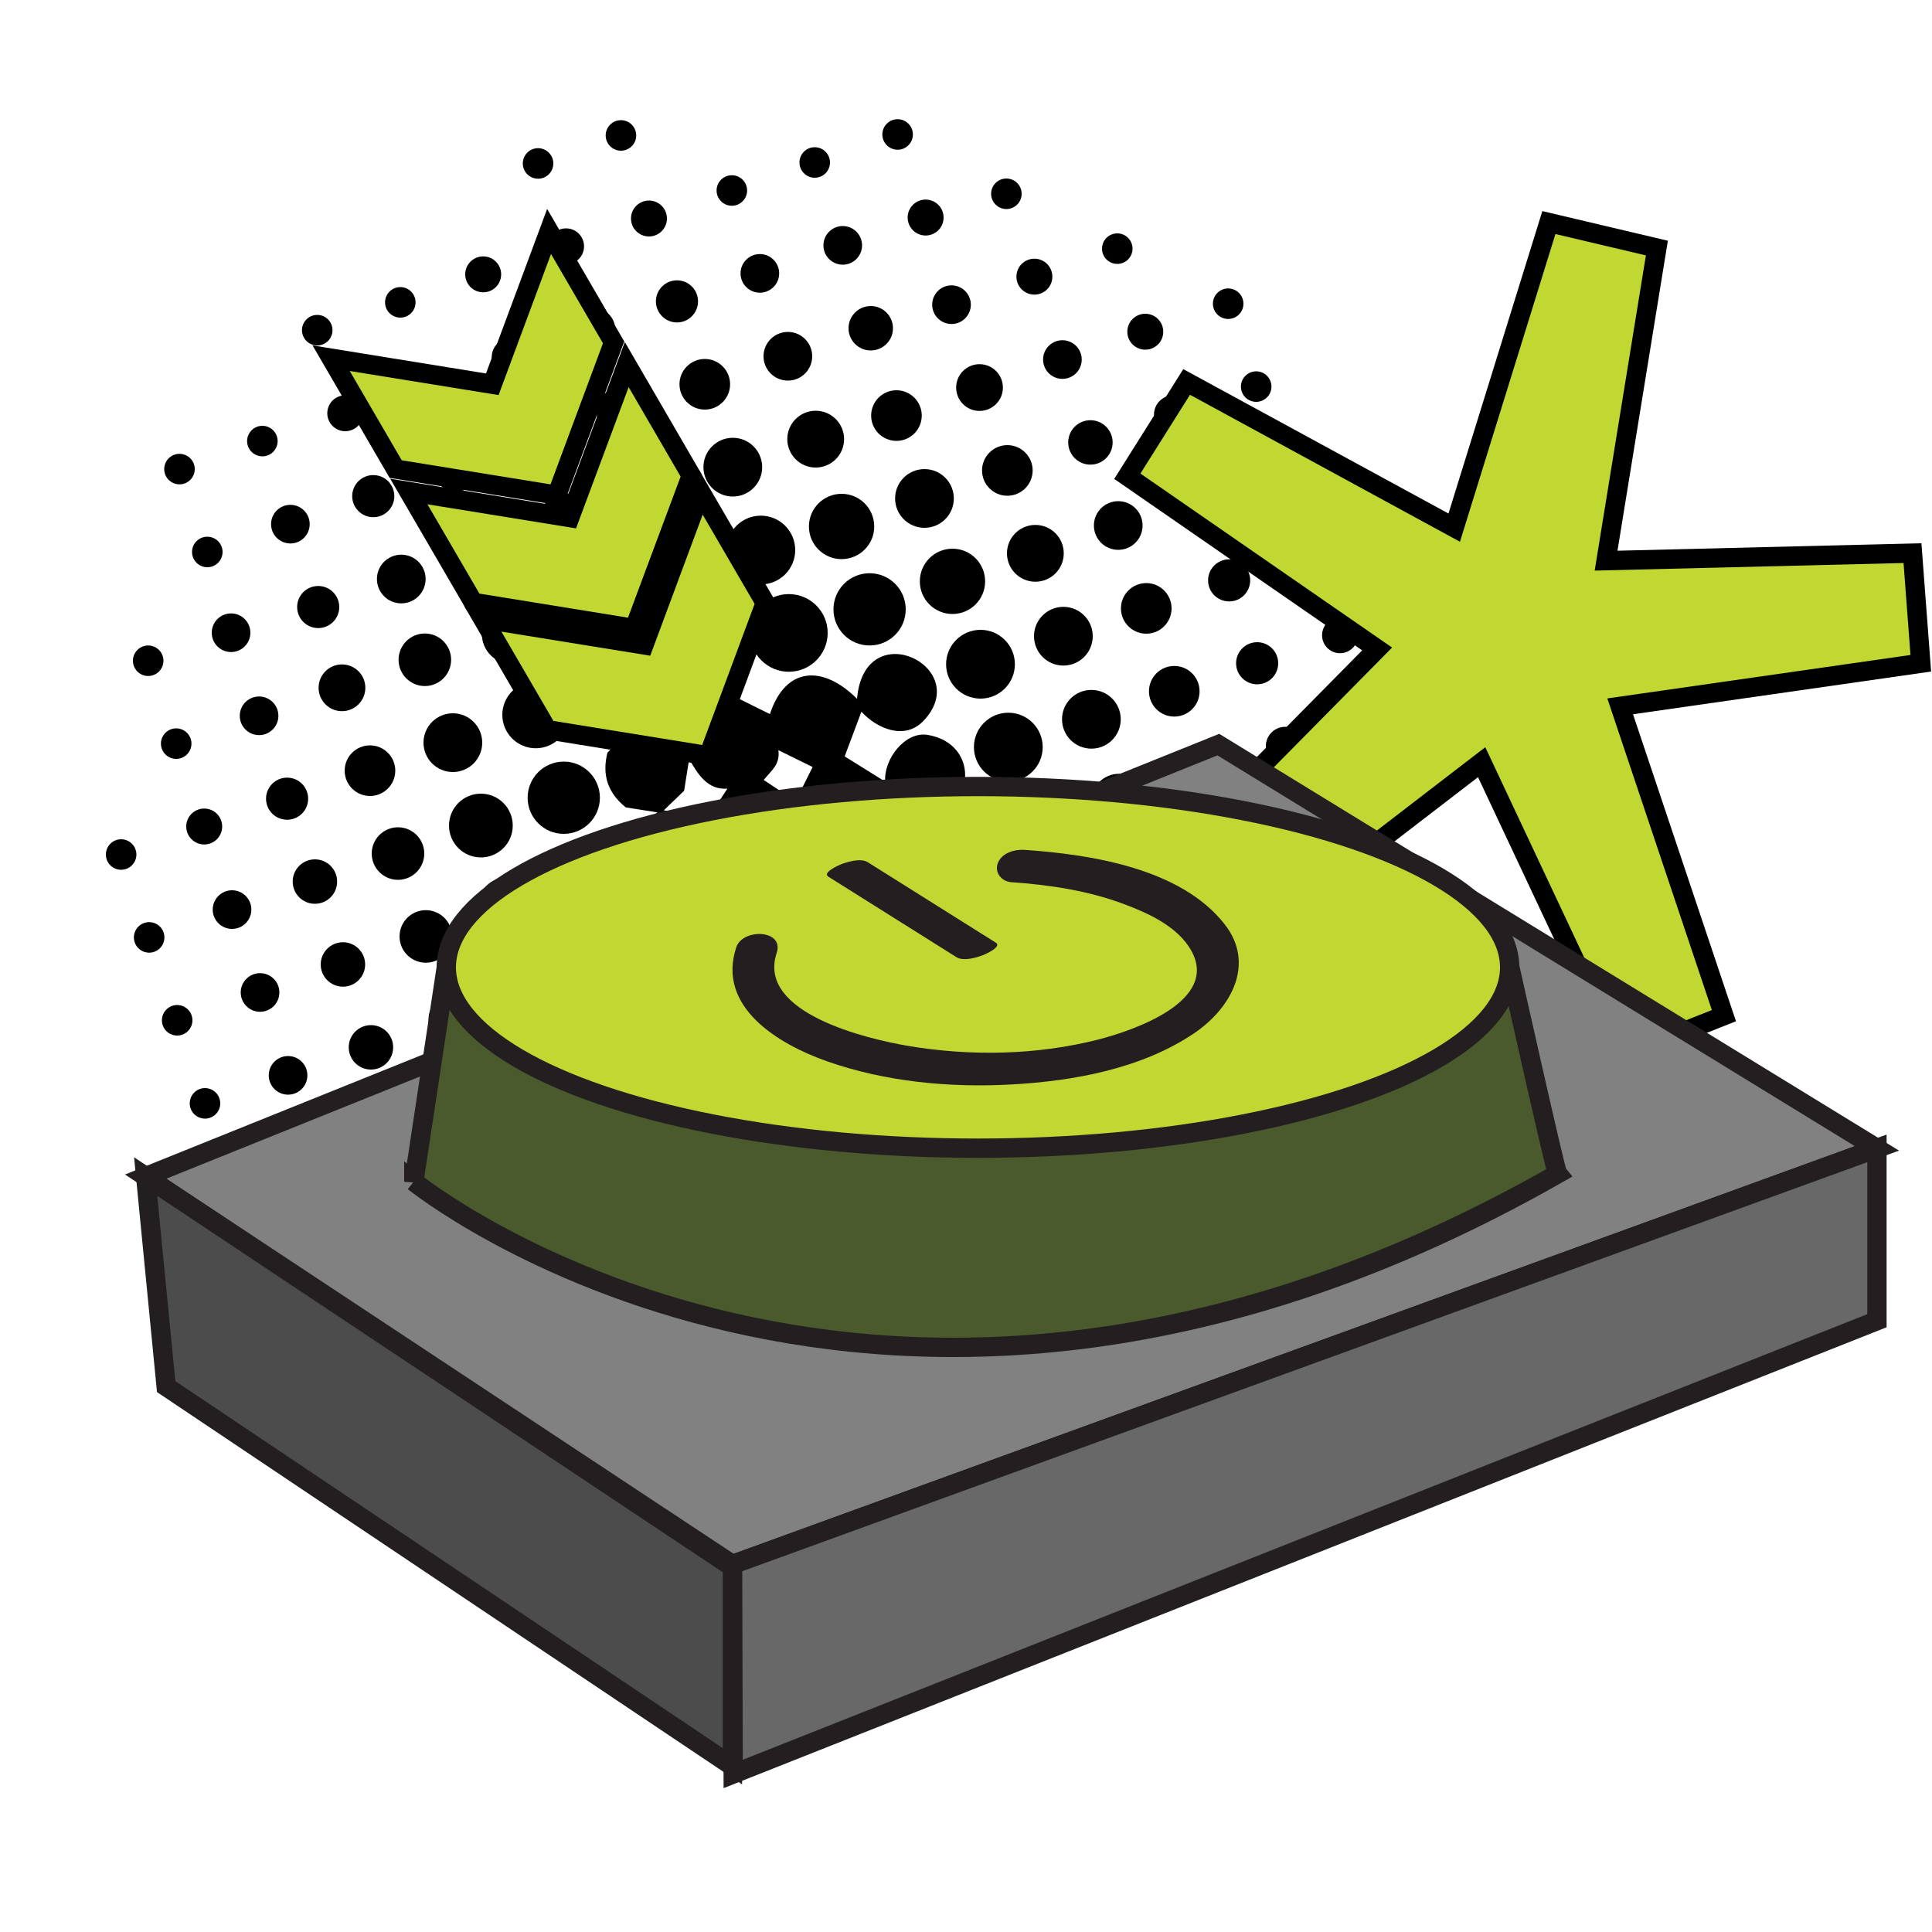 <?xml version="1.0" encoding="UTF-8"?>
<svg id="icons" xmlns="http://www.w3.org/2000/svg" viewBox="0 0 100 100">
  <defs>
    <style>
      .cls-1, .cls-2, .cls-3, .cls-4, .cls-5, .cls-6 {
        stroke-miterlimit: 10;
      }

      .cls-1, .cls-2, .cls-3, .cls-4, .cls-6 {
        stroke: #231f20;
      }

      .cls-1, .cls-5 {
        fill: #c2d832;
      }

      .cls-7 {
        fill: #231f20;
      }

      .cls-2 {
        fill: #4a5a2d;
      }

      .cls-3 {
        fill: #818181;
      }

      .cls-4 {
        fill: #686868;
      }

      .cls-5 {
        stroke: #000;
      }

      .cls-6 {
        fill: #4c4c4c;
      }
    </style>
  </defs>
  <g>
    <path d="M44.59,36.83l-.87,2.32,2.1,1.31c-.1-1.14,1.02-2.63,2.21-2.42,2.64.45,2.51,3.8-.06,4.18l-1.99-.98c-.11.9-.38,1.75-1.14,2.31,3.19.26,2.59,4.93-.48,4.31-1-.2-.89-.71-1.6-1.22.13,1.43-.74,2.84-2.3,2.73-2.03-.15-2.83-2.48-1.29-3.81l-1.93-1.1c-1.77,4.31-6.95.27-3.21-2.41l-1.64-.26c-.93-.75-1.24-1.67-.95-2.83l1.15-1.2c-4.07-.2-2.09-5.67.85-3.7,1.39.93.87,2.92-.52,3.58l1.45.17,1.2,1.15c.29-.45-.05-.95.16-1.44.18-.41.67-.64.82-1.09-1.22-.48-2.03-.91-2.09-2.33.45-1.95,2.14-2.52,3.67-1.24.8,1.16.43,1.99-.26,3.12l1.98.98c.83-2.51,2.78-2.52,4.51-.79.38-4.45,6.1-1.61,3.42,1.16-.96.99-2.39.39-3.2-.5ZM42.06,39.7l-1.77-.87c.09.75-.34,1.02-.76,1.54l1.65,1.1.88-1.77ZM37.66,40.82c-1.04.08-1.53-.74-1.99-1.53l-.26,1.64-1.05,1.01,2.2.54,1.09-1.66ZM43.51,43.99l-1.87-1.21c-.15.95-.4,1.52-1.09,2.21,1,.1,1.52.51,2.1,1.31.18-.99-.03-1.58.87-2.32Z"/>
    <circle cx="36.25" cy="48.64" r="2.01"/>
    <circle cx="40.83" cy="32.76" r="2.01"/>
    <circle cx="49.35" cy="44.41" r="1.94"/>
    <circle cx="30.63" cy="45.58" r="1.9"/>
    <circle cx="41.99" cy="51.49" r="1.9"/>
    <circle cx="45.01" cy="31.54" r="1.87"/>
    <circle cx="46.28" cy="50.04" r="1.87"/>
    <circle cx="29.18" cy="41.29" r="1.87"/>
    <circle cx="37.7" cy="52.94" r="1.78"/>
    <circle cx="39.38" cy="28.47" r="1.78"/>
    <circle cx="50.75" cy="34.38" r="1.78"/>
    <circle cx="32.07" cy="49.87" r="1.78"/>
    <circle cx="35.09" cy="29.92" r="1.78"/>
    <circle cx="52.19" cy="38.67" r="1.78"/>
    <circle cx="30.8" cy="31.37" r="1.73"/>
    <circle cx="27.73" cy="37" r="1.73"/>
    <circle cx="50.58" cy="48.59" r="1.73"/>
    <circle cx="53.64" cy="42.96" r="1.69"/>
    <circle cx="49.3" cy="30.09" r="1.69"/>
    <circle cx="43.56" cy="27.25" r="1.69"/>
    <circle cx="33.41" cy="54.38" r="1.65"/>
    <circle cx="43.44" cy="55.78" r="1.65"/>
    <circle cx="24.89" cy="42.73" r="1.65"/>
    <circle cx="26.33" cy="47.03" r="1.65"/>
    <circle cx="47.73" cy="54.33" r="1.61"/>
    <circle cx="27.78" cy="51.32" r="1.57"/>
    <circle cx="26.51" cy="32.81" r="1.57"/>
    <circle cx="37.93" cy="24.18" r="1.52"/>
    <circle cx="29.35" cy="27.07" r="1.52"/>
    <circle cx="56.49" cy="37.23" r="1.52"/>
    <circle cx="47.85" cy="25.8" r="1.52"/>
    <circle cx="55.09" cy="47.26" r="1.52"/>
    <circle cx="55.04" cy="32.93" r="1.52"/>
    <circle cx="23.44" cy="38.44" r="1.52"/>
    <circle cx="52.02" cy="52.89" r="1.52"/>
    <circle cx="39.15" cy="57.23" r="1.52"/>
    <circle cx="33.64" cy="25.63" r="1.52"/>
    <circle cx="34.86" cy="58.67" r="1.47"/>
    <circle cx="53.59" cy="28.64" r="1.47"/>
    <circle cx="29.23" cy="55.61" r="1.47"/>
    <circle cx="57.93" cy="41.52" r="1.47"/>
    <circle cx="42.22" cy="22.73" r="1.47"/>
    <circle cx="25.06" cy="28.52" r="1.36"/>
    <circle cx="56.32" cy="51.44" r="1.36"/>
    <circle cx="20.6" cy="44.18" r="1.36"/>
    <circle cx="49.18" cy="58.62" r="1.36"/>
    <circle cx="21.99" cy="34.15" r="1.36"/>
    <circle cx="22.04" cy="48.47" r="1.36"/>
    <circle cx="44.89" cy="60.07" r="1.36"/>
    <circle cx="30.57" cy="60.12" r="1.31"/>
    <circle cx="36.48" cy="19.89" r="1.31"/>
    <circle cx="46.4" cy="21.51" r="1.31"/>
    <circle cx="40.6" cy="61.52" r="1.31"/>
    <circle cx="23.49" cy="52.76" r="1.31"/>
    <circle cx="59.38" cy="45.81" r="1.31"/>
    <circle cx="53.47" cy="57.18" r="1.31"/>
    <circle cx="60.78" cy="35.78" r="1.31"/>
    <circle cx="19.15" cy="39.89" r="1.31"/>
    <circle cx="32.19" cy="21.34" r="1.31"/>
    <circle cx="52.14" cy="24.35" r="1.31"/>
    <circle cx="59.33" cy="31.49" r="1.31"/>
    <circle cx="36.31" cy="62.97" r="1.26"/>
    <circle cx="24.94" cy="57.06" r="1.26"/>
    <circle cx="62.23" cy="40.07" r="1.26"/>
    <circle cx="20.77" cy="29.97" r="1.26"/>
    <circle cx="40.78" cy="18.44" r="1.26"/>
    <circle cx="57.88" cy="27.2" r="1.26"/>
    <circle cx="60.61" cy="49.99" r="1.26"/>
    <circle cx="27.9" cy="22.78" r="1.26"/>
    <circle cx="50.7" cy="20.06" r="1.21"/>
    <circle cx="17.7" cy="35.6" r="1.21"/>
    <circle cx="57.76" cy="55.73" r="1.21"/>
    <circle cx="23.61" cy="24.23" r="1.21"/>
    <circle cx="19.2" cy="54.21" r="1.15"/>
    <circle cx="16.3" cy="45.63" r="1.15"/>
    <circle cx="56.44" cy="22.9" r="1.15"/>
    <circle cx="45.07" cy="16.99" r="1.15"/>
    <circle cx="50.63" cy="62.91" r="1.15"/>
    <circle cx="42.04" cy="65.81" r="1.15"/>
    <circle cx="17.75" cy="49.92" r="1.15"/>
    <circle cx="63.67" cy="44.36" r="1.15"/>
    <circle cx="46.33" cy="64.36" r="1.15"/>
    <circle cx="26.38" cy="61.35" r="1.15"/>
    <circle cx="32.01" cy="64.41" r="1.15"/>
    <circle cx="30.75" cy="17.04" r="1.09"/>
    <circle cx="65.07" cy="34.33" r="1.09"/>
    <circle cx="54.92" cy="61.47" r="1.09"/>
    <circle cx="14.86" cy="41.34" r="1.09"/>
    <circle cx="19.32" cy="25.68" r="1.09"/>
    <circle cx="63.62" cy="30.04" r="1.09"/>
    <circle cx="35.04" cy="15.6" r="1.09"/>
    <circle cx="62.05" cy="54.28" r="1.09"/>
    <circle cx="16.47" cy="31.42" r="1.09"/>
    <circle cx="20.64" cy="58.5" r="1.09"/>
    <circle cx="60.73" cy="21.46" r="1"/>
    <circle cx="39.33" cy="14.15" r="1"/>
    <circle cx="62.17" cy="25.75" r="1"/>
    <circle cx="26.45" cy="18.49" r="1"/>
    <circle cx="66.52" cy="38.62" r="1"/>
    <circle cx="22.16" cy="19.94" r="1"/>
    <circle cx="67.96" cy="42.91" r="1"/>
    <circle cx="15.03" cy="27.13" r="1"/>
    <circle cx="66.34" cy="52.84" r="1"/>
    <circle cx="11.96" cy="32.75" r="1"/>
    <circle cx="65.12" cy="48.65" r="1"/>
    <circle cx="43.49" cy="70.1" r="1"/>
    <circle cx="13.41" cy="37.05" r="1"/>
    <circle cx="59.21" cy="60.02" r="1"/>
    <circle cx="12.01" cy="47.08" r="1"/>
    <circle cx="52.07" cy="67.21" r="1"/>
    <circle cx="13.46" cy="51.37" r="1"/>
    <circle cx="47.78" cy="68.65" r="1"/>
    <circle cx="43.62" cy="12.7" r="1"/>
    <circle cx="14.91" cy="55.66" r="1"/>
    <circle cx="49.25" cy="15.77" r="1"/>
    <circle cx="54.99" cy="18.61" r="1"/>
    <circle cx="37.75" cy="67.26" r="1"/>
    <circle cx="22.09" cy="62.8" r="1"/>
    <circle cx="27.72" cy="65.86" r="1"/>
    <circle cx="33.46" cy="68.7" r="1"/>
    <circle cx="29.3" cy="12.75" r=".93"/>
    <circle cx="63.5" cy="58.57" r=".93"/>
    <circle cx="17.87" cy="21.39" r=".93"/>
    <circle cx="56.37" cy="65.76" r=".93"/>
    <circle cx="53.54" cy="14.32" r=".93"/>
    <circle cx="33.59" cy="11.31" r=".93"/>
    <circle cx="69.36" cy="32.88" r=".93"/>
    <circle cx="47.91" cy="11.26" r=".93"/>
    <circle cx="67.91" cy="28.59" r=".93"/>
    <circle cx="59.28" cy="17.17" r=".93"/>
    <circle cx="10.57" cy="42.78" r=".93"/>
    <circle cx="25.01" cy="14.2" r=".93"/>
    <circle cx="16.35" cy="59.95" r=".93"/>
    <circle cx="69.41" cy="47.21" r=".93"/>
    <circle cx="39.2" cy="71.55" r=".93"/>
    <circle cx="23.54" cy="67.09" r=".93"/>
    <circle cx="27.85" cy="8.46" r=".79"/>
    <circle cx="66.47" cy="24.3" r=".79"/>
    <circle cx="37.88" cy="9.86" r=".79"/>
    <circle cx="32.14" cy="7.01" r=".79"/>
    <circle cx="65.02" cy="20.01" r=".79"/>
    <circle cx="42.17" cy="8.41" r=".79"/>
    <circle cx="6.27" cy="44.23" r=".79"/>
    <circle cx="57.81" cy="70.05" r=".79"/>
    <circle cx="63.57" cy="15.72" r=".79"/>
    <circle cx="9.29" cy="24.28" r=".79"/>
    <circle cx="57.83" cy="12.87" r=".79"/>
    <circle cx="52.09" cy="10.03" r=".79"/>
    <circle cx="13.58" cy="22.83" r=".79"/>
    <circle cx="7.72" cy="48.52" r=".79"/>
    <circle cx="7.67" cy="34.2" r=".79"/>
    <circle cx="53.52" cy="71.5" r=".79"/>
    <circle cx="70.86" cy="51.5" r=".79"/>
    <circle cx="64.95" cy="62.87" r=".79"/>
    <circle cx="67.79" cy="57.13" r=".79"/>
    <circle cx="10.73" cy="28.57" r=".79"/>
    <circle cx="9.17" cy="52.81" r=".79"/>
    <circle cx="73.7" cy="45.76" r=".79"/>
    <circle cx="9.12" cy="38.49" r=".79"/>
    <circle cx="49.23" cy="72.95" r=".79"/>
    <circle cx="60.66" cy="64.31" r=".79"/>
    <circle cx="70.81" cy="37.18" r=".79"/>
    <circle cx="10.61" cy="57.11" r=".79"/>
    <circle cx="16.42" cy="17.09" r=".79"/>
    <circle cx="72.25" cy="41.47" r=".79"/>
    <circle cx="46.46" cy="6.96" r=".79"/>
    <circle cx="44.94" cy="74.39" r=".79"/>
    <circle cx="20.72" cy="15.65" r=".79"/>
    <circle cx="12.06" cy="61.4" r=".79"/>
    <circle cx="17.8" cy="64.24" r=".79"/>
    <circle cx="29.17" cy="70.15" r=".79"/>
    <circle cx="34.91" cy="73" r=".79"/>
    <circle cx="40.65" cy="75.84" r=".79"/>
    <circle cx="19.25" cy="68.53" r=".79"/>
    <circle cx="24.99" cy="71.38" r=".79"/>
    <circle cx="30.62" cy="74.44" r=".79"/>
  </g>
  <path class="cls-5" d="M63.18,49.82l-3.71-4.27,11.81-11.96-12.93-8.94,3.07-4.88,13.85,7.54,4.9-15.79,5.59,1.32-2.63,16.18,15.86-.39.43,5.7-15.56,2.23,5.37,16.01-5.37,2.13-7.17-15.25-13.5,10.38Z"/>
  <g>
    <polygon class="cls-3" points="97.15 59.44 37.91 80.98 7.54 60.9 63.06 38.54 97.15 59.44"/>
    <polygon class="cls-4" points="97.15 59.44 37.91 80.98 37.95 91.82 97.15 68.36 97.15 59.44"/>
    <polygon class="cls-6" points="37.91 91.42 8.6 71.77 7.54 60.9 37.91 81.11 37.91 91.42"/>
  </g>
  <path class="cls-2" d="M21.42,61.16s24.14,19.57,59.2-.4c-.11-.13-2.47-10.69-2.47-10.69H23.1l-1.68,11.1Z"/>
  <ellipse class="cls-1" cx="50.62" cy="50.07" rx="27.52" ry="9.36"/>
  <path class="cls-7" d="M52.33,45.66c1.98.14,3.96.43,5.83,1.13,1.27.47,2.78,1.16,3.48,2.38,1.53,2.65-3.02,4.18-4.77,4.63-3.2.82-6.65.88-9.9.33-2.05-.35-7.81-1.69-6.77-4.8.41-1.23-1.76-1.29-2.09-.3-1.03,3.1,2.19,5.02,4.69,5.9,3.04,1.07,6.38,1.38,9.59,1.2s6.71-.82,9.42-2.65c1.91-1.29,3.19-3.6,1.57-5.65-2.27-2.89-6.91-3.6-10.32-3.84-.52-.04-1.2.14-1.41.68-.19.48.18.95.68.99h0Z"/>
  <path class="cls-7" d="M51.54,48.79c-1.94-1.22-3.87-2.43-5.81-3.65-.27-.17-.54-.34-.81-.51-.37-.23-1.03-.03-1.4.11-.12.05-.98.43-.64.64,1.94,1.22,3.87,2.43,5.81,3.65.27.17.54.34.81.51.37.23,1.03.03,1.4-.11.12-.05.98-.43.64-.64h0Z"/>
  <g>
    <polygon class="cls-5" points="36.67 39.12 39.61 31.21 36.27 25.47 33.33 33.38 24.99 32.03 28.33 37.77 36.67 39.12"/>
    <polygon class="cls-5" points="32.83 32.53 35.78 24.62 32.44 18.87 29.49 26.79 21.16 25.44 24.5 31.18 32.83 32.53"/>
    <polygon class="cls-5" points="28.82 25.63 31.76 17.72 28.42 11.98 25.48 19.89 17.14 18.54 20.48 24.28 28.82 25.63"/>
  </g>
</svg>